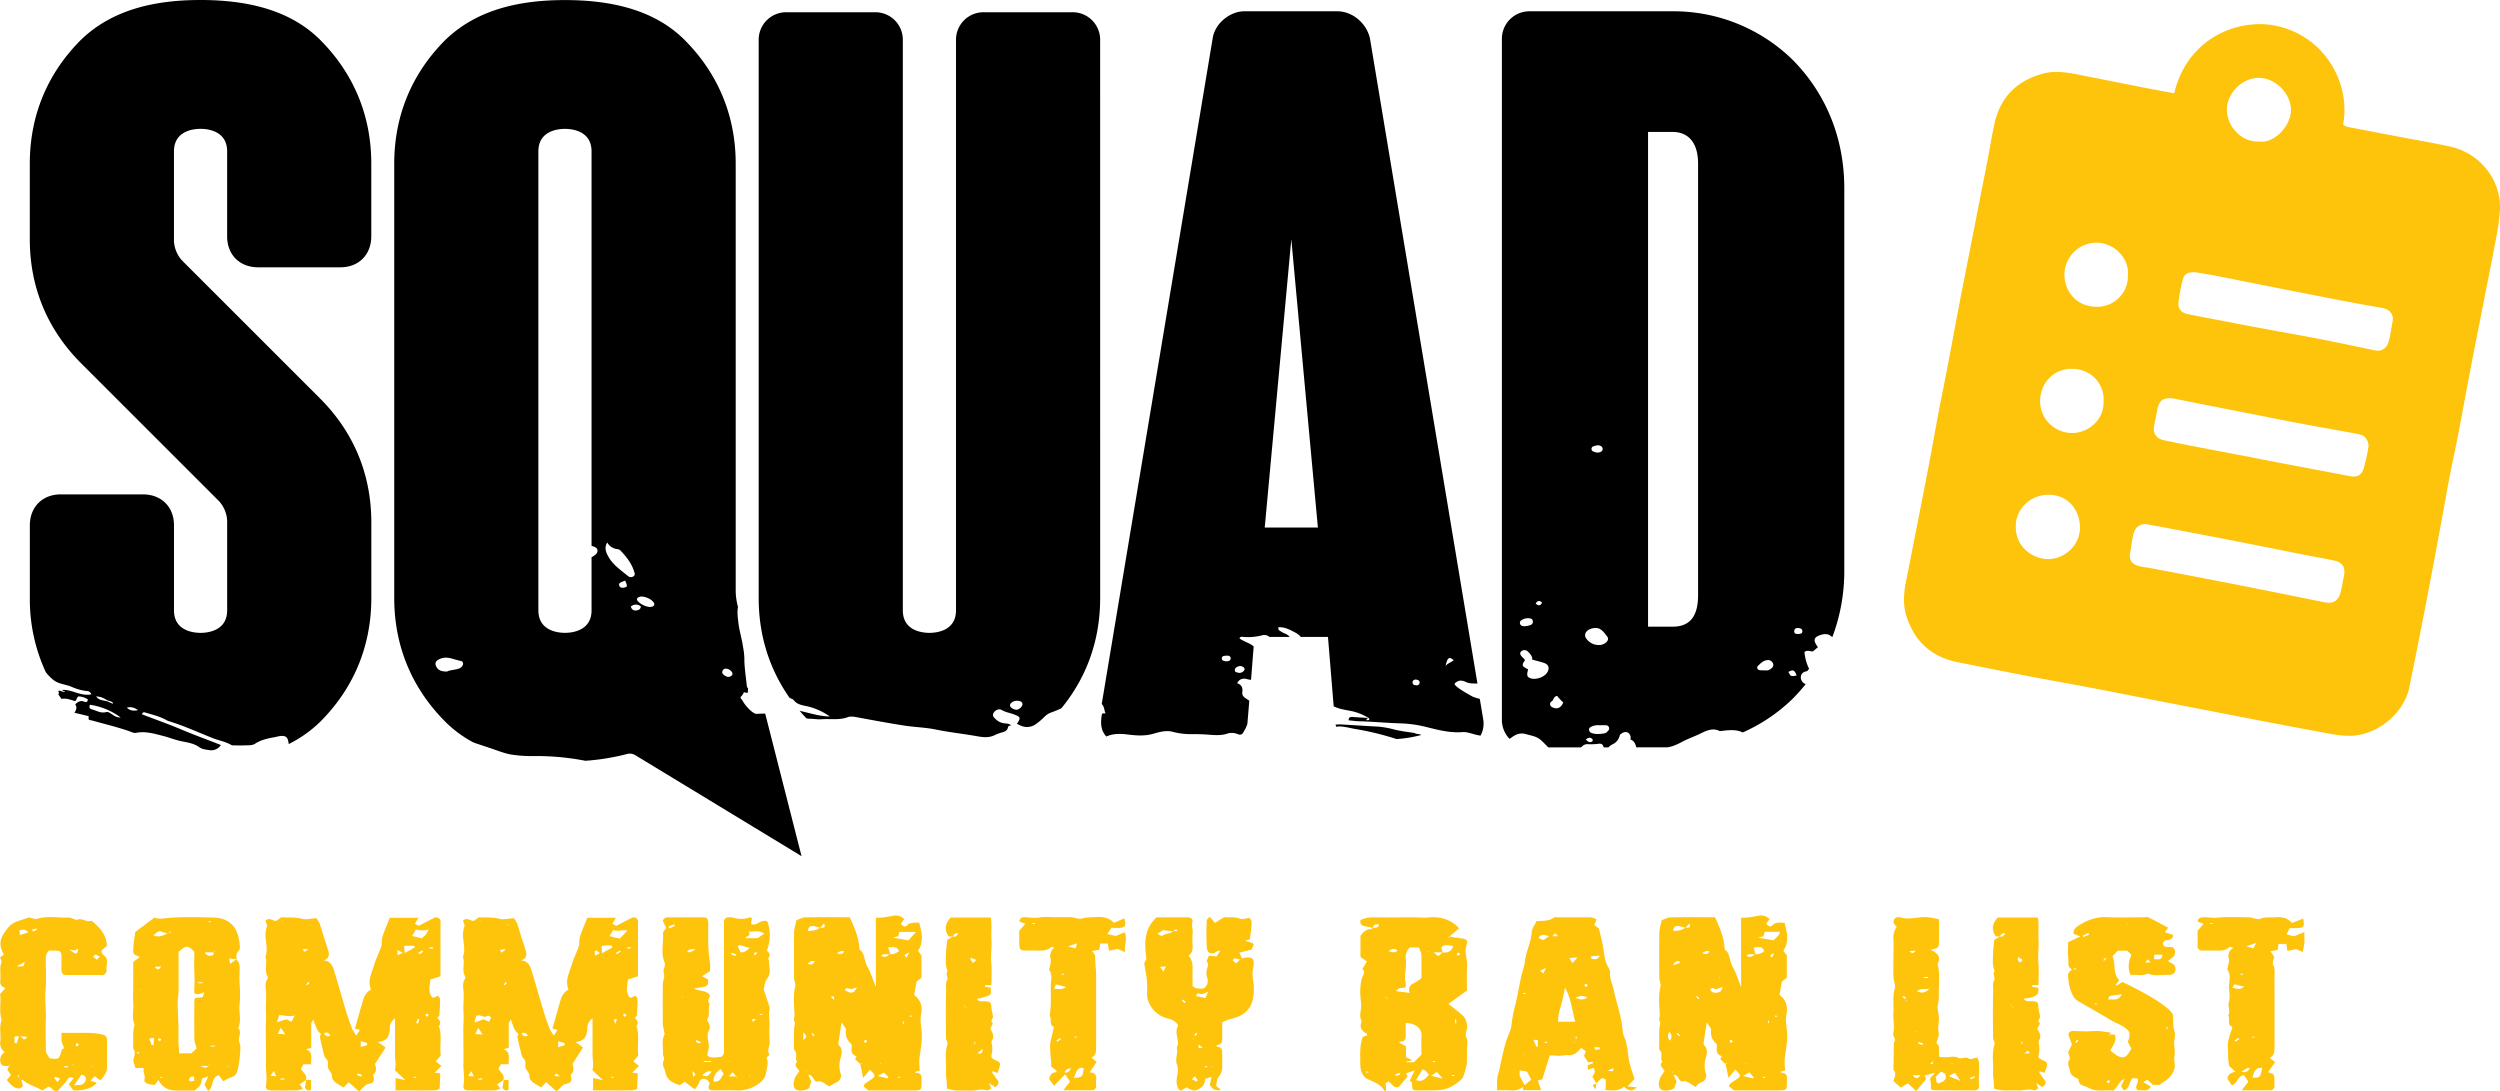 <svg xmlns="http://www.w3.org/2000/svg" width="1430.17" height="624.36" viewBox="0 0 1430.17 624.36"><title>Logo-Black</title><path d="M1358.6,219.6c7.91-33.07,38.93-43.87,60.66-38.09,27.45,7.31,40.28,34.44,35.93,56a9.73,9.73,0,0,0,2.46,1.26c10.84,2.11,21.69,4.15,32.54,6.22,8.74,1.67,17.52,3.16,26.21,5.06,18.07,4,29.2,20,28.58,35.8a119.17,119.17,0,0,1-2.26,16.66c-2.11,11.51-4.44,23-6.69,34.45-2.6,13.26-5.25,26.51-7.8,39.77-2.46,12.79-4.77,25.61-7.23,38.39-1.49,7.76-3.22,15.48-4.72,23.23-1.48,7.6-2.81,15.22-4.21,22.83-1.43,7.78-2.85,15.57-4.31,23.35q-2.88,15.3-5.82,30.6-2,10.2-4,20.38-2.42,12.12-4.9,24.22c-2.9,14-17.78,27.38-34.26,27.42-6.39,0-12.46-1.46-18.63-2.58-11.67-2.12-23.32-4.39-35-6.63q-16.51-3.17-33-6.38L1343.55,566c-11.32-2.21-22.63-4.47-34-6.62-9.88-1.88-19.78-3.62-29.67-5.47-7.13-1.33-14.24-2.73-21.35-4.14-7.92-1.56-15.83-3.17-23.75-4.73-15.06-3-24.81-11.93-29.37-26.44-2.07-6.59-1.55-13.37-.17-20.11,2.31-11.3,4.49-22.63,6.71-33.95s4.47-22.63,6.62-34c1.88-9.88,3.61-19.79,5.48-29.67,1.38-7.29,2.91-14.54,4.3-21.83,1.92-10,3.78-20.08,5.68-30.12q2-10.69,4.12-21.36,2.89-14.8,5.8-29.59,3.91-19.88,7.81-39.77c1.42-7.28,2.53-14.63,4.19-21.85,3.45-15,13.16-24.21,27.77-28.06,5.4-1.42,11.19-1,16.73,0,11.18,2.09,22.31,4.41,33.47,6.58C1342.05,216.54,1350.16,218,1358.6,219.6Zm12.15,102.34c-4.34-.13-6.37.91-7.26,4.3a93.88,93.88,0,0,0-2.41,12.6c-.46,3.89,1.56,6.34,5.39,7.09q18.17,3.56,36.37,7c13.11,2.47,26.25,4.76,39.35,7.29,10.5,2,20.94,4.33,31.42,6.46a6.22,6.22,0,0,0,7.4-4.29,24.92,24.92,0,0,0,1-3.81c.57-2.91,1.07-5.83,1.59-8.75a6.05,6.05,0,0,0-3.68-6.78,24.12,24.12,0,0,0-4.31-1c-6-1.11-12-2.13-18-3.28q-19.88-3.83-39.74-7.77c-11.14-2.2-22.27-4.46-33.42-6.63C1379.77,323.42,1375.05,322.69,1370.74,321.94ZM1357.06,394c-5-.18-7,1.45-8,6.14q-1,4.83-1.93,9.68c-.79,4.12,1.13,7.21,5.27,8.14,4.81,1.09,9.66,2,14.51,3,10.18,2,20.37,3.88,30.55,5.84,7.11,1.37,14.21,2.8,21.32,4.15,13.42,2.56,26.85,5.05,40.26,7.63,4.35.84,6.92-.5,8.13-4.91a109.26,109.26,0,0,0,2.6-12,7.34,7.34,0,0,0-1.11-4.18c-1.33-2.45-4-2.83-6.38-3.28-9.87-1.85-19.77-3.54-29.65-5.39s-19.7-3.84-29.55-5.77q-16.71-3.28-33.42-6.57C1365.33,395.53,1361,394.74,1357.06,394Zm-14.73,72c-3.51-.06-6.14,1.94-7.08,5.84-.81,3.35-1.14,6.81-1.8,10.2-.8,4.12.59,6.75,4.66,7.92,2.21.64,4.55.79,6.82,1.22,17.32,3.32,34.64,6.6,51.95,10,16,3.14,32,6.43,48,9.63,5.52,1.11,8-1.79,9-6.16.78-3.2,1.35-6.45,1.95-9.69.76-4.14-1.12-7.09-5.36-8-5.64-1.21-11.33-2.17-17-3.29-14.39-2.85-28.77-5.76-43.16-8.57-12-2.34-24-4.6-35.93-6.88C1350.35,467.45,1346.29,466.72,1342.32,466ZM1268,467.63c-.08,11.31,9.35,18.19,18.18,18.42,9.32.24,18.62-7.66,18.51-18.18-.1-10.33-7.21-18.88-18.39-18.64C1275.35,449.46,1267.54,458.63,1268,467.63Zm50.2-72c.65-8.76-6.2-18.3-18-18.44-10.4-.12-18,7.82-18.32,18.24a18.3,18.3,0,0,0,18.63,18.48C1308.84,413.88,1318.66,406.95,1318.18,395.62Zm13.94-72.32c.68-9.4-7.85-18.32-18.21-18.28a18.45,18.45,0,0,0-18.13,18.46c.24,10.21,7.59,18.42,18.82,18.21A17.5,17.5,0,0,0,1332.12,323.3Zm75.07-76.16c8.59,1.34,18.19-9,18.19-17.88,0-9.84-9.14-18.5-18.25-18.53-9.73,0-18.18,8.74-18.39,17.8C1388.51,238.46,1397.29,247.83,1407.19,247.14Z" transform="translate(-114.82 -166.21)" style="fill:#fec30b"/><path d="M403,784l-3.75,2.54,1.84,2.44a12.61,12.61,0,0,1-3.24,1c-4.83.1-9.66.1-14.49,0-2.81,0-3.77-.75-3.29-3.59.65-3.89-.25-7.64-.14-11.46.12-4,0-8,0-12s-.18-8,.06-12c.18-2.85-.09-5.66-.07-8.49s.27-5.64.11-8.49c-.14-2.55-.91-5.31.83-7.74a1.64,1.64,0,0,0,0-1.46c-1.9-3.28-.14-6.87-1-10.24a2.94,2.94,0,0,1,0-1.49c1.71-5.49-1.58-11.17.64-16.7.38-.93-.56-2.4-.85-3.44,2.26-2,4,0,6.07.19l3.06-2.11c3.9.26,7.8-.24,11.75.87,2.34.66,5.1-.17,8.26-.36a16.26,16.26,0,0,1,1.88,3.14c1,2.7,1.72,5.5,2.59,8.26s1.78,5.16,2.48,7.8c.62,2.34-.26,4.1-2.86,5,3.66.14,5.05,2.69,5.88,5.34,2.5,8,4.7,16,7.12,24,1,3.38,2.22,6.7,3.49,10a23.73,23.73,0,0,0,2.32,3.64l2-3.27-2.83-.72,4-14.14c.91-3.24,1.79-6.49,5.23-8.18-2.21-5,.35-9.28,1.59-13.62,1.09-3.84,3-7.45,4.29-11.24.46-1.34.08-2.94.38-4.36a30.51,30.51,0,0,1,1.52-4.56c.91-2.39,1.9-4.75,2.91-7.29h16.37l-2,3.41,2.26,1.15c2.89-1.5,5.86-3.08,8.87-4.58a2.55,2.55,0,0,1,3.52,1.7,6.42,6.42,0,0,1,0,1.49c0,10,0,20,0,30.25l-5.84,1.91c0,3.29-1.81,7.06,1.4,10.45.49-.18.94-.32,1.37-.49s.87-.39,1.64-.73c.37.5,1,1,1.1,1.57a31.63,31.63,0,0,1,0,4.34c0,1.4-.16,2.8-.24,4.2a3.18,3.18,0,0,1-.08,1.18,8.44,8.44,0,0,1-1.27,1.4c1.42,1.24,2.58,2.75,1,4.66,2,5.47.27,11.16,1.11,16.83l-2.88,3.37,3.23,2.64-3.82,3.81,3.19.44-.43,8.88a9.56,9.56,0,0,1-2.91.83c-7.31.09-14.63,0-22.26,0v-7.07l5.68,1.25-6.08-5.68c.82-3.09.05-6.22.08-9.37,0-3.33,0-6.66,0-10s0-6.61,0-10.33a6.8,6.8,0,0,0-3,5.31,12.7,12.7,0,0,1,0,1.5c-.81,4.7-2,5.93-6.83,6.79.72.46,1.4.86,2.06,1.31s1.35,1,2.36,1.73l-6,9.34c.21,1.55,1.45,3.94-.82,6-.12.11-.33.28-.3.38.65,2.52,1.11,4.48-2.7,5.11-1.9.31-3.45,2.71-5.35,4.33l-5.92-5.32-2.87,3c-.66-.39-2.33-1.24-3.87-2.29s-2.82-2.07-2.85-4.32c0-1.28-1.12-2.59-1.89-3.8-1.16-1.83.58-4.1-1.43-6-1.33-1.28-1.51-3.8-2.06-5.81-.59-2.17-1.07-4.38-1.46-6.59-.1-.55.37-1.21.59-1.85-2.59-1.69-3.08-4.8-4.45-8.26-.59,1.22-1.13,1.83-1.14,2.44-.07,4.5,0,9,0,13.79l-3,.86c4.53,1.74,2.53,5.26,3,8.58h-4.51l-1.35,2.56c.88,2.11,3.87,3.45,2.73,6.52Zm66.34-80.82,4.39-4.61c-3.35-.76-5.92.91-8-.47l-2.26,3.62Zm-73.64,45.41c-1-2.64-2.76-.36-4-.74-1.57-.5-2.92-1.21-4.51-.43l-.93,3.72,5.23-1.82,3.08,1.44Zm63.52-37.06,5.88-3.28-.21-1a13.59,13.59,0,0,0-5.92.21Zm-21.43,52.65v-1.28l-3.66-1v3.35Zm-51.08-6.4,4.2.24-2.51-3.82Zm-.81,24.18L384.42,779l-1.85,2.78Zm30.9-23.31c-.88-1.51-2-2.12-3.67-1.2C414,758.91,415.18,759.52,416.83,758.6Zm39.08-48.77-.91.55.27,2.48,2.77-1.47Zm-52-.28-.2-.51-2.91.59.93,1.54ZM435.09,782c-2-2.07-2-2.07-3.18-.26ZM467,751.83c.24-.81.49-1.62.68-2.44,0,0-.61-.37-.82-.28C465.27,749.8,466.2,750.77,467,751.83Zm.18-40.45.4.69,2.32-1.43-.41-.69Zm6,35.73c-.37-.43-.6-.94-.91-1s-.76.32-1.14.5a6.74,6.74,0,0,0,.94,1.24C472.1,747.93,472.65,747.45,473.13,747.12Zm2.51-38.3-.06-.84-2.26.35,0,.49ZM403,729.42l.53.45,1.29-1.37-.64-.54Zm-12.36,54.39,0-.84-2.28.36,0,.49Zm75.16-1v-.65c-.5,0-1,.1-1.49.16a.89.89,0,0,0,0,.28C464.82,782.7,465.31,782.76,465.8,782.83Zm-60-87.39-.29-.32-.31.29.44.32Zm-16.08-2.09c-.09,0-.21-.17-.28-.14s-.22.18-.32.28l.6.17Z" transform="translate(-114.82 -166.21)" style="fill:#fec30b"/><path d="M290,784l-3.75,2.54,1.84,2.44a12.61,12.61,0,0,1-3.24,1c-4.83.1-9.66.1-14.49,0-2.81,0-3.77-.75-3.29-3.59.65-3.89-.25-7.64-.14-11.46.12-4,0-8,0-12s-.18-8,.06-12c.18-2.85-.09-5.66-.07-8.49s.27-5.64.11-8.49c-.14-2.55-.91-5.31.83-7.74a1.64,1.64,0,0,0,0-1.46c-1.9-3.28-.14-6.87-1-10.24a2.94,2.94,0,0,1,0-1.49c1.71-5.49-1.58-11.17.64-16.7.38-.93-.56-2.4-.85-3.44,2.26-2,4,0,6.07.19l3.06-2.11c3.9.26,7.8-.24,11.75.87,2.34.66,5.1-.17,8.27-.36a16.26,16.26,0,0,1,1.88,3.14c1,2.7,1.72,5.5,2.59,8.26s1.78,5.16,2.48,7.8c.62,2.34-.26,4.1-2.86,5,3.66.14,5.05,2.69,5.88,5.34,2.5,8,4.7,16,7.12,24,1,3.38,2.22,6.7,3.49,10a23.73,23.73,0,0,0,2.32,3.64l2-3.27-2.83-.72,4-14.14c.91-3.24,1.79-6.49,5.23-8.18-2.21-5,.35-9.28,1.59-13.62,1.09-3.84,3-7.45,4.29-11.24.46-1.34.08-2.94.38-4.36a30.5,30.5,0,0,1,1.52-4.56c.91-2.39,1.9-4.75,2.91-7.29h16.37l-2,3.41,2.26,1.15c2.89-1.5,5.86-3.08,8.87-4.58a2.55,2.55,0,0,1,3.52,1.7,6.42,6.42,0,0,1,0,1.49c0,10,0,20,0,30.25l-5.84,1.91c0,3.29-1.81,7.06,1.4,10.45.49-.18.94-.32,1.37-.49s.87-.39,1.64-.73c.37.5,1,1,1.1,1.57a31.65,31.65,0,0,1,0,4.34c0,1.4-.16,2.8-.24,4.2a3.18,3.18,0,0,1-.08,1.18,8.44,8.44,0,0,1-1.27,1.4c1.42,1.24,2.58,2.75,1,4.66,2,5.47.27,11.16,1.11,16.83l-2.88,3.37,3.23,2.64-3.82,3.81,3.19.44-.43,8.88a9.56,9.56,0,0,1-2.91.83c-7.31.09-14.63,0-22.26,0v-7.07l5.68,1.25-6.08-5.68c.82-3.09.05-6.22.08-9.37,0-3.33,0-6.66,0-10V748.82a6.8,6.8,0,0,0-3,5.31,12.7,12.7,0,0,1,0,1.5c-.81,4.7-2,5.93-6.83,6.79.72.46,1.4.86,2.06,1.31s1.35,1,2.36,1.73l-6,9.34c.21,1.55,1.45,3.94-.82,6-.12.11-.33.28-.3.38.65,2.52,1.11,4.48-2.7,5.11-1.9.31-3.45,2.71-5.35,4.33l-5.92-5.32-2.87,3c-.66-.39-2.33-1.24-3.87-2.29s-2.82-2.07-2.85-4.32c0-1.28-1.12-2.59-1.89-3.8-1.16-1.83.58-4.1-1.43-6-1.33-1.28-1.51-3.8-2.06-5.81-.59-2.17-1.07-4.38-1.46-6.59-.1-.55.37-1.21.59-1.85-2.59-1.69-3.08-4.8-4.45-8.26-.59,1.22-1.13,1.83-1.14,2.44-.07,4.5,0,9,0,13.79l-3,.86c4.53,1.74,2.53,5.26,3,8.58h-4.51l-1.35,2.56c.88,2.11,3.87,3.45,2.73,6.52ZM356,703c2.78-2.26,2.78-2.26,3.91-5.09a11.65,11.65,0,0,1-7.09,0l-2.25,3.71Zm-77.37,46.32,3,1.37,1.8-3.57c-3.5,1-6.12-.28-8.93-.11L273.24,751Zm73.44-41.05-.21-1H346l.38,4.1Zm-27.24,55.84v-1.28l-3.66-1v3.35Zm-49.44-10-1.66,3.56,4.26.19Zm-3.91,24.76-1.93,2.74,3.35.28Zm70.72-66.21,3.08-1.36-3.08-1.59Zm-38.37,45.89c-.84-1.55-2-2.12-3.65-1.24C301,758.94,302.18,759.49,303.83,758.63ZM287.91,709.3c1.15,1.8,1.15,1.8,3.18-.25Zm33.54,72.81.36-1.07c-.8-.24-1.6-.49-2.41-.68a4,4,0,0,0-.29.8C319.87,781.51,320.66,781.81,321.45,782.11Zm31.43-30.68,1.06.38c.25-.8.51-1.6.72-2.42a4,4,0,0,0-.8-.29C353.5,749.86,353.2,750.65,352.88,751.43Zm1.23-40.15.38.66a4,4,0,0,0,1.28-.31,6.39,6.39,0,0,0,1.08-1.13l-.52-.61Zm6,35.42c-.49-.25-.89-.63-1.21-.57s-.56.55-.83.85l1.27.93Zm2.44-37.85.2-.53a4.77,4.77,0,0,0-1.27-.3,4.53,4.53,0,0,0-1.22.39l.15.44Zm-70.72,19.75-.69-.68L290,729.46l.47.39Zm-16.47,54.57,0,.86,2.27-.39-.05-.46Zm77.43-.35v-.64c-.5,0-1,.1-1.49.16a.9.9,0,0,0,0,.28C351.81,782.71,352.31,782.77,352.81,782.83Zm-60.46-87.56c0,.09-.17.21-.14.28s.18.22.28.32l.17-.6Zm-15.79-1.47.32-.29-.29-.31-.32.44Z" transform="translate(-114.82 -166.21)" style="fill:#fec30b"/><path d="M607,775,604,772.13l.82-1.76c-3.75-.91-2.68-3.93-2.81-6.71-2.28-2.08-3.81-4.6-3.27-8.18.16-1.05-1.26-2.34-2.49-4.42-.73,4.76-1.31,8.41-1.83,12.07a1.59,1.59,0,0,0,.44,1.17c2.16,2.11,1.45,4.87.88,7a14.78,14.78,0,0,0,0,9.08A4.07,4.07,0,0,1,594,785l-4.78,2.68c-2.25-1-4.28-3.7-7.23-2.66-2.23-.81-1.85-3.9-4.83-4l1.79,3.9-1.26,3.7c-1.42,1.48-6.51,2.07-7.78.69-1.68-1.82-1.12-4.08-.46-6.07.5-1.49,1.65-2.76,2.64-4.33-.77-1.59-3.51-3-1.24-5.35-1.62-2,.7-5-1.82-6.8,0-4.33-.19-8.68.18-13,.11-1.23.8-2.14,0-3.53-.5-.83.2-2.32.15-3.5-.23-5.41-.94-10.8.41-16.21.35-1.41-.66-3.09-.68-4.66-.08-8.66-.12-17.33,0-26,0-2.23.79-4.44,1.33-7.24,1.56-.51,3.35-1.55,5.16-1.59,8.31-.18,16.63-.08,25.37-.08,2.58,5.72,5.17,11.38,5.58,18.57,3.13,1.76,2.52,6.25,4.43,9.58s3,7,4.92,11.7V691.25c1.73-.09,3.17-.09,4.58-.27,1.76-.22,3.49-.62,5.25-.89A6.86,6.86,0,0,1,632.1,692l-1.89,2.64c.88,1.23,2.31,2.19,3.34,1.07,2.09-2.25,4.49-1.52,7.13-1.69,1.39,5.54,2.83,10.84-.7,16.16l2,2.59v12.78l-2.82,2.19-1.37,7.68c4.16,3.16,4.78,7,3.89,11.63-.55,2.9.09,6.06.37,9.09.46,5.14-.52,10.17-1.23,15.19a34.54,34.54,0,0,0,.21,7.22l-2.71.84c.17.22.32.6.47.6,2.32-.06,3.36,1.06,3.23,3.35,0,.66,0,1.33,0,2,0,4.5-.2,4.69-4.82,4.7-8.49,0-17,0-25.49,0l-2.89-2.39c.39-.81.45-1.19.67-1.35.9-.68,1.85-1.3,2.79-1.94,3.71-2.54,3.71-2.54.23-6.24l-3.94,4.75L607,775l.8-.32-.41-.41Zm-23-78a27,27,0,0,0-3.64-1c-1.79-.25-3.17.31-3.3,2.81,2.51-.17,4.85-.31,6.87-1.89a7.3,7.3,0,0,0,2.34-.11c.3-.11.27-1.09.39-1.68l-.72-.37ZM624,712c2.06.35,3.61-.57,5.15-1.73-1.45-3.24-3.79-2.09-6.32-2,.39.91.66,1.44.83,2s.28,1.24.41,1.85c-1.68.16-3.51-.57-5.22.75C621.09,714,621.09,714,624,712Zm10.56-7.81,4.22-4.86H629.3l-.57,2.35-3,.91Zm-36.37,28.44c3.56,2.29,5.13,2,6.83-1.6-1.48.39-2.67,1.05-3.75.91S598.86,730.75,598.16,732.59Zm18.74,49.07,5.69,1.46.5-.8-2.68-2.55Zm-42.55-20.53c2.16-2,2.16-2,0-4.42Zm23.46-50.76c-2-.22-2-.22-4.27,1C595.6,712.28,596.87,712.23,597.8,710.37Zm37.11.64c-3.16,1.5-3.16,1.5-1.49,3Zm-58,6.49c2.06.94,3.09.34,4-1.47a7.68,7.68,0,0,0-2.23,0A8.42,8.42,0,0,0,576.92,717.5ZM608.85,762c.42.37.91.91,1,.85a6.69,6.69,0,0,0,1.07-1.1c-.35-.23-.7-.65-1-.64S609.27,761.64,608.85,762Zm-16.74-23.65c-.32-1.75,0-3-2-1.8ZM580.2,759.05l.62-.7-1.33-1.18-.48.43Zm49.61,23.78v-.64c-.5,0-1,.1-1.49.16a.9.9,0,0,0,0,.28C628.81,782.71,629.31,782.77,629.81,782.83Zm5.39-35.67v.64c.5,0,1-.1,1.49-.16a.9.9,0,0,0,0-.28C636.19,747.29,635.69,747.23,635.19,747.17Zm-4,4.64h.65c0-.5-.1-1-.16-1.49a.89.89,0,0,0-.28,0C631.3,750.82,631.24,751.31,631.17,751.8Zm-54.45,27.55c-.09,0-.21-.17-.28-.14s-.22.18-.32.28l.6.17Zm3.63-.07c0,.09-.17.21-.14.28s.18.22.28.32l.17-.6Zm38.45-4.84-.29-.32-.31.29.44.32ZM603.56,725.8l.32-.29-.29-.31-.32.44Z" transform="translate(-114.82 -166.21)" style="fill:#fec30b"/><path d="M1102,775l-3.05-2.91.82-1.76c-3.75-.91-2.68-3.93-2.81-6.71-2.28-2.08-3.81-4.6-3.27-8.18.16-1.05-1.26-2.34-2.49-4.42-.73,4.76-1.31,8.41-1.83,12.07a1.59,1.59,0,0,0,.44,1.17c2.16,2.11,1.45,4.87.88,7a14.78,14.78,0,0,0,0,9.08A4,4,0,0,1,1089,785a18.16,18.16,0,0,0-2.56,1.21A7.91,7.91,0,0,0,1085,788c-3.06-1.39-5.08-4.06-7.92-3.07-2.48-.63-1.79-4.06-4.87-3.78l1.72,3.76-1.26,3.7c-1.43,1.48-6.52,2.07-7.78.69-1.67-1.82-1.12-4.08-.46-6.07.5-1.49,1.65-2.76,2.64-4.33-.77-1.59-3.51-3-1.24-5.35-1.61-2,.7-5-1.82-6.8,0-4.33-.19-8.68.18-13,.11-1.23.8-2.14,0-3.53-.5-.83.2-2.32.15-3.5-.23-5.41-.94-10.8.41-16.2.35-1.41-.66-3.09-.68-4.66-.08-8.66-.12-17.33,0-26,0-2.22.79-4.44,1.33-7.24,1.56-.51,3.35-1.55,5.16-1.59,8.31-.18,16.63-.08,25.37-.08,2.58,5.72,5.17,11.38,5.58,18.57,3.13,1.76,2.52,6.25,4.43,9.58s3,7,4.92,11.7V691.25c1.73-.09,3.17-.09,4.58-.27,1.76-.22,3.49-.62,5.25-.89a6.86,6.86,0,0,1,6.44,1.88l-1.89,2.64c.88,1.23,2.29,2.18,3.34,1.08,2.09-2.21,4.46-1.65,7.16-1.58,1.36,5.43,2.8,10.73-.73,16l2,2.59v12.79l-2.82,2.19-1.37,7.68c4.16,3.16,4.78,7,3.89,11.63-.55,2.9.09,6.06.37,9.09.46,5.14-.53,10.17-1.22,15.19a29.11,29.11,0,0,0,.26,7.2l-2.76.86c.17.22.32.6.47.6,2.32-.06,3.36,1.06,3.23,3.35,0,.66,0,1.33,0,2,0,4.5-.2,4.69-4.82,4.7-8.49,0-17,0-25.49,0l-2.89-2.39c.39-.81.45-1.19.67-1.35.9-.68,1.85-1.3,2.79-1.94,3.71-2.54,3.71-2.54.23-6.24l-3.94,4.75L1102,775l.8-.32-.41-.41Zm-23-78a27,27,0,0,0-3.64-1c-1.79-.25-3.17.31-3.3,2.81,2.51-.16,4.85-.31,6.87-1.89a7.31,7.31,0,0,0,2.34-.11c.3-.11.27-1.09.39-1.68l-.72-.37ZM1119,712c2.06.35,3.61-.57,5.15-1.73-1.45-3.24-3.79-2.09-6.11-2l1,3.85c-1.68.16-3.51-.57-5.22.75C1116.09,714,1116.09,714,1119,712Zm1.37-9.42,9.15,1.57c1.16-1.69,3.23-2.42,3.5-4.9h-8.61l-.76,2.53Zm-27.14,30.1c1.67,2,3.65,1.63,5.51.94.6-.22.86-1.34,1.72-2.8-1.94.59-3,.93-4,1.21S1094.07,730.09,1093.21,732.64Zm24.44,50.46.36-.69-2.51-2.74-3.57,2Zm-47.4-21.56c1-2.06,1.13-3.37-.55-5.1C1069,758.38,1068.42,759.66,1070.24,761.54Zm22.56-51.17c-2-.22-2-.22-4.27,1C1090.6,712.29,1091.87,712.23,1092.8,710.37Zm-17,6.71-.32-1c-1.35-.15-2.62-.1-3.52,2.27Zm54-5.67c-2.62,1.08-2.62,1.08-1.53,2.72Zm-23.66,50.7c-.37-.43-.6-.94-.91-1s-.76.32-1.14.5a6.75,6.75,0,0,0,.94,1.24C1105.1,762.93,1105.65,762.45,1106.13,762.12ZM1085.59,736l-.48.46,1.34,1.4.5-.48Zm-10.18,23,.48-.46-1.34-1.4-.5.48Zm47.79,23.18v.65c.5,0,1-.1,1.49-.16a.89.89,0,0,0,0-.28C1124.18,782.3,1123.69,782.24,1123.2,782.17Zm7-35v.65c.5,0,1-.1,1.49-.16a.89.89,0,0,0,0-.28C1131.18,747.3,1130.69,747.24,1130.2,747.17Zm-3.37,3h-.65c.05.5.1,1,.16,1.49a.89.89,0,0,0,.28,0C1126.7,751.18,1126.76,750.69,1126.83,750.2Zm-28.27-24.4.32-.29-.29-.31-.32.44Zm-27,54,.32-.29-.29-.31-.32.44Zm4.16-.45c-.09,0-.21-.17-.28-.14s-.22.18-.32.28l.6.17Zm38-5c-.09,0-.21-.17-.28-.14s-.22.18-.32.28l.6.17Z" transform="translate(-114.82 -166.21)" style="fill:#fec30b"/><path d="M944,702c2.23.35,4.46.79,6.7,1,2.74.27,4.1,1.18,3.18,3.65-1.62,4.35.56,8.32.23,12.5s-.08,8.65-.08,13.7l-10.6,7.63c2.61,2.1,5.38,4.24,8,6.51,1.82,1.56,2.35,3.69,2.68,6.08s-1.66,4.37-.3,7c.94,1.85.19,4.57.19,6.9q0,3.74,0,7.49a54.41,54.41,0,0,1-2.29,8.22,24,24,0,0,1-7.35,5.5c-3.83,1.77-7.58,1.77-11.49,1.8-3,0-6,0-8.89,0-2.6-1.06-.07-4.57-2.71-5.5l2.85-5.89-5,1.67.93,1.86-5,5.79c-2.85,1.3-4-1.94-6-3.11L907.45,786l.39,3.87-.88.55c-2.16-3.85-5.87-5.1-9.48-6.76-3.31-1.52-4.46-5-4.47-8.67,0-5.23-.5-10.51,1.41-15.65l2.52-.79c-.12-.51-.11-1-.28-1.09-3.13-1.44-4.19-3.7-2.86-7-1.39-2.47-.66-5-.36-7.57s-.37-5.07-.42-7.61a30.9,30.9,0,0,1,.84-9.25c.46-1.61,2.44-3.53.34-5.43l2.56-4.33-3.66-2.62v-12c1.56-2.37,3.5-4,6.45-3.92.13,0,.27-.52.4-.79,1.49,0,3.15.42,3.77-1.71-1.92-.67-3.06,0-3.7,1.79-1.56-.35-3.12-.73-4.7-1-1.77-.35-2.51-1.4-2.25-3.42a16.14,16.14,0,0,1,7.76-1.61c7.48.11,15,0,22.44,0,3,0,6,.36,9,.06,6.84-.68,12.81,1.36,17.25,6.17L944,702l-.8.32.41.41ZM908,737l.32.8.41-.41L908,737l-.31-.8-.41.41ZM940,711c2.87.42,5.08-.3,6.18-3.68-2.57-.09-5-1.32-6.81.92L940,711h-5C937.61,713.59,937.61,713.59,940,711Zm-12,14.73c0-4.7.11-9-.07-13.34-.06-1.37-.89-2.7-1.41-4.18h-5.21a7.56,7.56,0,0,0-2.3,6.4c.62,4.65-1,9.25-.09,14,.49,2.62-.11,2.81-3.2,2.78-.54,0-1.08.75-2.45,1.77l7.93,1.07c-.89-3.38.54-4.81,3-5.83A21.93,21.93,0,0,0,928,725.69Zm0,43.85c0-3.55-.22-6.89.05-10.18.39-4.73-3.14-7.74-9.05-8,0,2.46-.05,4.92,0,7.37.06,2.27-.9,3.42-3.23,3.35-.15,0-.31.35-.47.55l3.84,2.12v6.22l3.68,1.74-3.45.73.08.42h4.17Zm4.3,11.51c-1.29-1.4-1.92-3-3.75-3l-3.68,6C928.57,785.45,930.24,783.33,932.3,781.05Zm1.21.53,6.67,1.62-3.34-3.77Zm-24.34-71.25c2.28.64,3.61,1.14,5.24-.45C912.65,708.86,911.39,708.55,909.17,710.33ZM915.77,781l-.31-1.09c-.79.31-1.58.6-2.36,1a3.85,3.85,0,0,0,.29.79C914.19,781.45,915,781.2,915.77,781Zm34.37-69c-.42-.37-.91-.91-1-.85a6.69,6.69,0,0,0-1.07,1.1c.35.23.7.65,1,.64S949.73,712.36,950.15,712Zm-2.38,37.18-.45,0v2.51l.64,0Zm-51.58,30v.64c.5,0,1-.1,1.49-.16a.9.9,0,0,0,0-.28C897.19,779.29,896.69,779.23,896.19,779.17Zm39.61-5.33v-.64c-.5,0-1,.1-1.49.16a.9.9,0,0,0,0,.28C934.81,773.71,935.31,773.77,935.81,773.83Zm11,8v-.64c-.5,0-1,.1-1.49.16a.9.9,0,0,0,0,.28C945.81,781.71,946.31,781.77,946.81,781.83Zm-15.08-71.48c-.09,0-.21-.17-.28-.14s-.22.18-.32.28l.6.17Z" transform="translate(-114.82 -166.21)" style="fill:#fec30b"/><path d="M250,715a6.51,6.51,0,0,1,1.95,5.13,86.52,86.52,0,0,0,0,10,59,59,0,0,1-.05,10.48c-.6,4.57,1.27,9.28-.85,13.73,2.53,2.47-.46,5.37.73,8.25,1,2.42.37,5.59.16,8.41a40.35,40.35,0,0,1-1.27,7.65,5.08,5.08,0,0,1-3.45,3.81,30.46,30.46,0,0,0-4.66,2.32L240,781.3c-4.71,1.17-2.55,6.77-6.12,9l-2.06-3.45,2.1-4.89-3.55,1.32c-.56,3.51-.56,3.51-4.08,6.77-3.45,0-7.1,0-10.75,0-4.4-.06-7.92-1.69-10.08-6l-2,2.76c-3.87,0-6.6-1.21-6-3.07.8-2.52-1.27-4.18-.29-6.56h-4.85c-.44-1.76-1.51-3.61-1.11-5.05.59-2.15,1.27-4-.11-6-.31-.46-.08-1.3-.06-2,.09-3.9-.43-7.85.8-11.68-1.78-3.82-.52-7.85-.75-11.77s-.05-8-.05-12V716.49l3.94-2.87c-3.89-1.42-4.06-1.43-3.89-5,.14-3.07.72-6.12,1.12-9.28l11-8.23c2.73,1.26,6,.29,9.32.09,8.14-.49,16.33-.32,24.48-.06a15.81,15.81,0,0,1,7.5,1.75c5.9,3.34,7,8.95,7.53,14.88a3,3,0,0,1-.58,2.27c-1.75,1.42-1.37,3.24-1.34,5l-4.12-.56.45,3.11ZM234,776l-4.7,0c1.59.4,3.38,1.92,4.63-.12l.8-.32-.41-.41Zm3-65h-5c1.35,2.54,3.05,2.16,4.93,1.55V711l.8-.32-.41-.41Zm-26-11a9,9,0,0,1-2.86-.48c-2.48-1.36-3.74.21-5.67,1.81,3.54,1.27,6,.08,8.45-1.41l1.77-.33-.35-.67Zm16.3,66c-.56-2.17-1.26-3.66-1.28-5.17-.11-7.48-.05-15,0-22.46a4.16,4.16,0,0,1,.43-1.27l4.33-.44.89-2.86c-2.08.7-3.66,1.85-5.71.5,0-3.71.29-7.51.08-11.31-.23-4.13-.05-8.29-.05-12.3-3.63-3.8-4.67-3.78-9,0,0,7.41,0,14.89,0,22.37,0,2.22-.58,4.44-.55,6.65.1,6.76.67,13.54.44,20.29-.1,3,.35,5.84.42,8.79h6.91Zm-1.46,16c-2.4.3-2.43.3-2.81,1.77-.06.23.22.54.48,1.12l2.47-.36ZM201.51,764l1.19,0,.21-4-2.68.26Zm1.77-44.69c2.18,2.61,2.75,1.1,3.76-.25Zm3.84,41.42c-.49-.25-.89-.63-1.21-.57s-.56.55-.83.85l1.27.93Zm21-32.47,0,.45h2.51l0-.64Zm9.7,36.54,0-.45h-2.51l0,.64Zm-3.66-71.59v.64c.49-.06,1-.12,1.47-.19a.88.88,0,0,0,0-.28C235.17,693.28,234.68,693.23,234.19,693.18Zm-41,75,0,.64c.5,0,1-.1,1.5-.16a.9.9,0,0,0,0-.28C194.19,768.29,193.69,768.23,193.19,768.17Zm14.61,14.67,0-.64c-.5,0-1,.1-1.5.16a.9.9,0,0,0,0,.28C206.81,782.71,207.31,782.77,207.81,782.83Zm-13.08-50.48c-.09,0-.21-.17-.28-.14s-.22.18-.32.28l.6.17Zm8,50c-.09,0-.21-.17-.28-.14s-.22.18-.32.28l.6.17Zm43.08-5.91-.29-.32-.31.29.44.32Z" transform="translate(-114.82 -166.21)" style="fill:#fec30b"/><path d="M512,731.84c3,1.67,6.75.52,9,3.87-.25,1.47-2,3.11-.17,4.77-1.24,2.85.52,6.23-1.57,9,.93,2.06,2.49,3.82.93,6.65-.92,1.66-.59,4.35-.08,6.38.67,2.62-.37,4.82-.68,7.46,2.28,2,5.18.92,7.86.85.59,0,1.42-1.32,1.64-2.17a14.12,14.12,0,0,0,.07-3.48q0-34,0-68c0-1.17,0-2.34,0-3.5a2.5,2.5,0,0,1,2.85-2.67,6.27,6.27,0,0,1,1.49,0c3.49,1,7,1.3,10.47,0,.21-.08.57.23,1.15.49l-.55,3.18c3.21,1.85,5.65-3,9.41-1.33A23.36,23.36,0,0,1,553.5,710c.75.9,2.47,2,1,4.23-.31.44.23,1.41.25,2.14.07,3.35,1.42,6.74-1.23,9.92-1.1,1.32-1.16,3.49-1.85,5.83.89,2.64,2,6,3.1,9.3a5.06,5.06,0,0,1,.25,2.42c-.61,3,.08,6,0,9a81.82,81.82,0,0,0,.07,9.49c.25,2.36-1.75,4.52-.21,7,.52.83-2.27,1.21-1.21,3.14.56,1,.19,2.61.06,3.93s-.51,2.43-.71,3.66c-.45,2.73-1.9,4.46-4.24,6.13A19.76,19.76,0,0,1,536,790c-4.16-.17-8.33,0-12.5-.06-2.07,0-4.18.07-2.88-3.37.49-1.3-1.25-3-2.86-3.18a2.53,2.53,0,0,0-2.85,1.91c-.39,1.34-1.49,2.46-2.57,4.14l-5.86-4.42-2.75,2c-3.15-1.08-6.36-2.22-7.81-5.75-.54-1.32-.6-2.86-1.26-4.1a4.93,4.93,0,0,1,0-4.66c.39-1-.69-2.42-.58-3.61.31-3.58-1-7.28.85-10.76.25-.46-.09-1.26-.19-1.9A29.82,29.82,0,0,1,494,752c-.07-7.67-.08-15.33,0-23,0-1.58.92-3.18.79-4.71s-.79-2.87.07-4.49a4.61,4.61,0,0,0,0-3.43c-2.12-5.34-.3-10.85-.79-16.26-.08-.88,1.13-1.89,1.88-3L494,693a2.85,2.85,0,0,1,3.08-2c6.5,0,13,0,19.5,0,2.83,0,3.28.61,3.41,3.6,0,.33,0,.67,0,1,0,7.09-.28,14.18,1,21.22a31.21,31.21,0,0,1,0,4.95l-4.49,2.88,3.41,1.91v2.58C518,731.84,514.63,730.61,512,731.84ZM536,782l.32.8.41-.41L536,782l-2.06-2.41L531.79,782Zm16-81.68c-3-2.11-5.92-1-8.89-1.18,1.74,2.73-1.54,2.28-1.86,3.77h7Zm-29,84.53c3.94.71,4.4-2.45,5.83-4.33L527,777.77C524.6,779.57,523,781.46,523,784.81Zm14.62-78.06-.75.87,1.6,3.29c2.19.36,3.35-.85,5.19-2.46ZM522,779.24c-2.52-.63-3.78.61-5.45,2C519.64,782.95,520.53,780.84,522,779.24Zm-9.34-70c-3.37-.07-3.37-.07-4.82,1.35.77.16,1.42.5,2,.35A15.5,15.5,0,0,0,512.7,709.23Zm-1.4,72.85c1.8-1.15,1.8-1.15-.25-3.18Zm24.31-69,.35-1c-.87-.27-1.73-.55-2.61-.79a4.62,4.62,0,0,0-.26.76C533.92,712.47,534.77,712.79,535.61,713.12ZM517.46,773.2l-.15.5h4.4v-.5ZM497.32,696.3l.29,1,3.28-1.38-.37-.92ZM516,762.58,512.77,761C513.46,763.45,514.6,763.14,516,762.58Zm31.15-13.41c-1.67-.1-2.66-.15-1.55,1.7Zm1.07-38.21c-1.77.18-2.68.24-1.54,1.91Zm2.6,35.88v-.64c-.5,0-1,.1-1.49.16a.9.9,0,0,0,0,.28C549.81,746.71,550.31,746.77,550.81,746.83Zm-45.46-10.56c0,.09-.17.21-.14.28s.18.22.28.32l.17-.6Zm27,37c0,.09-.17.21-.14.28s.18.22.28.32l.17-.6Zm11.37,8.07c-.09,0-.21-.17-.28-.14s-.22.18-.32.28l.6.17Z" transform="translate(-114.82 -166.21)" style="fill:#fec30b"/><path d="M986,788a8.83,8.83,0,0,1-6.3,2,82.92,82.92,0,0,0-8.37-.06c-.16-3.41-.32-6.43.59-9.46s1.35-6,2.05-8.93c.74-3.13,1.43-6.27,2.36-9.35s2.78-6.29,3.16-9.55a71.33,71.33,0,0,1,1.46-8.61c.61-2.5,1.24-5,1.77-7.5.79-3.79,1.43-7.61,2.26-11.38.65-3,1.88-5.88,2.18-8.88.59-5.83,3.6-11,3.93-16.94.12-2.09,1.76-4.1,2.72-6.17,3.65-.29,7.21.15,10.14-2.17.31-.24,1,0,1.47,0,6.5,0,13,0,19.49,0,1,0,2,.68,3.26,1.12l-1.28,3.21,2.63,2.12c.78,3.4,1.77,7,2.39,10.61.67,3.94.82,8,3,11.53a5.69,5.69,0,0,1,1,3.19c-.3,3.4,1.32,6.31,2,9.46,1.6,7.72,4.47,15.16,5.12,23.1a12.89,12.89,0,0,0,1,4.21c2.13,4.68,1.85,9.82,3,14.68.73,3.09,1.85,6.09,2.84,9.26l-4,4.2,5.21.55c-2.16,2.48-4.5,2.31-7.2-.38-3.15,2.7-6.87,2.2-10.66,1.92a35.85,35.85,0,0,0,.2-5.77c-.06-.51-1.55-.86-2.17-1.18L1028,786l.08.08-2.38-4.08c.8-.92,2.36-2.55.74-4.94l-3.24,1.1-.14-2.57,3.06-1.16-.24-.86-2.46.46-2.45-3.82,1.16-2.6-2.84-1.92c-1.88,2.4-4.26,4.38-6.8,4.14s-5,.72-7.5.25a20.76,20.76,0,0,0-3.64,0l-4.26,13.65-2.54.55,1.9,5.55H986.16L986,788l1-1,3.79-3.12-2.39-4.62-4.24-.76v3.22L987,787Zm24.1-56.75c-.72,3.28-1.28,6.6-2.2,9.82s-1.85,6.32-1.75,9.66H1016C1014.08,744.14,1013.68,737.4,1010.13,731.29Zm-9.22-29.49c-2.92-1.07-4.58-1.25-5.86,1,.87.41,1.76,1.22,2.53,1.11C998.5,703.76,999.32,702.85,1000.91,701.79Zm22,35.14c-2-1.11-4-1.32-6.68.13C1019,738.28,1021,738.25,1022.89,736.93Zm-30.81,24.18,1.7,4,.82-.17v-3.8Zm33-47.89.13,1.49c1.65.27,3.39,1,4.81-1.77Zm-10.69,3.93,2.92-3.16-4.74.32Zm12.75,48.1,0,1.53,2.84-.24,0-1.13Zm-29.42-42.1,1.52-3.24-3.3,1.68Zm25.44,7c-.37-.43-.6-.94-.91-1s-.76.32-1.14.5a6.75,6.75,0,0,0,.94,1.24C1022.1,730.93,1022.65,730.45,1023.13,730.12Zm-20.24-28.33h3.22L1004.5,700Zm31.59,76.85c2.07.33,3.54,1.11,3.21-1.41-.43.22-.78.42-1.14.59S1035.7,778.16,1034.48,778.64ZM986.2,734.17v.65c.5,0,1-.1,1.49-.16a.88.88,0,0,0,0-.28C987.18,734.3,986.69,734.24,986.2,734.17Zm30.63,25h-.65c0,.5.1,1,.16,1.49a.89.89,0,0,0,.28,0C1016.7,760.18,1016.76,759.69,1016.83,759.2Zm-17,3.63v-.65c-.5,0-1,.1-1.49.16a.89.89,0,0,0,0,.28C998.82,762.7,999.31,762.76,999.8,762.83Zm-13.08,6.52c-.09,0-.21-.17-.28-.14s-.22.18-.32.28l.6.17Zm29-7c-.09,0-.21-.17-.28-.14s-.22.18-.32.28l.6.17Z" transform="translate(-114.82 -166.21)" style="fill:#fec30b"/><path d="M1322,758l2.66.12c1.26,3.59-1.06,6.12-2.65,9a42.83,42.83,0,0,0,3.75,2.82c3.35,2,5.1,1.5,7.28-2,.35-.55.63-1.14,1-1.9l-2-3.89a14.3,14.3,0,0,0,.91-2.54,17.71,17.71,0,0,0,0-3c-2.65-3.63-6.95-4.65-10.5-6.77-6.23-3.73-12.56-7.31-18.85-10.95-2.47-1.43-3.38-4-4.31-6.4a27.71,27.71,0,0,1-1.31-7.13c-.25-2.35-.12-2.39,2.17-4.7-3-1.18-1.77-3.94-2.08-6-.46-3.07-.12-6.26-.12-9.5l7-3.21-3.89-1.52c-.27-3,2-4.23,4.06-5.46,4.56-2.69,9.31-4.35,14.81-4.08,7,.35,14,.08,21,.08,1,0,2.16-.33,3,.06,3.74,1.82,7.38,3.84,11.25,5.89l-1.9,2.61L1358,701c-.19,4.56-5.22,1.44-5.88,5.09.25,1.35,1.39,2,3.1,1.86s3.16,0,3.71,1.74a3.74,3.74,0,0,1-1.51,4.38c-.8.59-1.57,1.24-2.42,1.92,1.59,1.08,3.35,1.64,3.87,2.77,1.38,3-.27,5.3-3.61,5.14-3.91-.19-7.94,1-11.74-.8-3.12,1.76-6.5.43-9.86.92-1.73-3.9-1.26-7.67.49-11.58l-2.42-2.39h-5.4l-3.05,3.28c2.09,4.25-.05,9.69,3.89,13.62l-2,2.59.41.5,3.46-2.08c8.06,3.94,26,12.88,28.88,18.77.27,3.24-.17,6.48.91,9.76.63,1.93-.28,4.33-.28,6.51s.65,4.31.31,6.35a15,15,0,0,0,0,5c.58,3.82-1.38,6.95-4.27,9.38-1.23,1-2.66,1.85-4.47,3.09h-3.63l-3.28-3-2.25,1.46,4.25,2.47c-1.83,3.65-5,1.64-7.36,2.26-2.61-2.3,1-4.37-.19-6.84l-2.92-.2c-2,2.22-1.36,5.8-4.94,7l-1.6-2.4,2-4.05c-1.95.66-1.89.69-3.62,3.31a37.14,37.14,0,0,1-2.68,3.28c-4.8-.52-9.13.78-13.26-1.1a27.37,27.37,0,0,0-4-1.71c-2.1-.57-2.77-2-2.85-3.88-2.24-1-4.36-1.94-4.76-4.49-.34-2.13-2-4.09-.33-6.55.56-.82-.43-2.7-.75-4.3l2.14-4.35L1298,757.9a2.74,2.74,0,0,1,3-1.91c2.48.12,5,.21,7.44.21s4.7-.26,7-.15c2.09.09,4.17.53,6.37.83L1322,758l-.8.32.41.41Zm6.75-23c-2.94.39-5,.61-7.08,1-.3.06-.44,1-.83,2C1323.62,737.65,1326.32,739.22,1328.71,735Zm18.39-20.1c2.43.16,4.58.64,4.7-2.56h-4.7Zm-37.22-14-.39-.93-3.24,1.47.35.83Zm10,84.16c.42.37.91.91,1,.85a6.61,6.61,0,0,0,1.07-1.1c-.35-.23-.7-.65-1-.64S1320.27,784.64,1319.85,785Zm22-68.24h3.22L1343.5,715ZM1302,762.42l.53.45,1.29-1.37-.64-.54Zm16-47,.46.48,1.4-1.34-.48-.5Zm-16.82,4.76v.64c.5,0,1-.1,1.49-.16a.9.9,0,0,0,0-.28C1302.19,720.29,1301.69,720.23,1301.19,720.17Zm12,20v.64c.49-.06,1-.12,1.47-.19a.89.89,0,0,0,0-.28C1314.17,740.28,1313.68,740.23,1313.19,740.18Zm41,14.63h.64c-.06-.49-.12-1-.19-1.47a.88.88,0,0,0-.28,0C1354.28,753.83,1354.23,754.32,1354.18,754.81Zm-22.62-60,.32-.29-.29-.31-.32.44Z" transform="translate(-114.82 -166.21)" style="fill:#fec30b"/><path d="M127,784l.95,3.47c-.61.45-1.36,1.49-2.08,1.47-3.22-.1-5.1-2.4-7.14-4.92l2.35-2.81L119,778.12l1-2.16.8-.32-.41-.41-.32.8c-1.72-.22-4,.69-4.8-1.59s-.28-4.55,2.2-6.32A6.45,6.45,0,0,1,115,761.9c.49-4.07-.81-8.26.79-12.27-1.7-4.83-.16-9.82-.94-14.72l3.07-3.49c-2.3-.64-3.2-2.09-2.92-4.43.41-3.41-.63-6.9.67-10.31.26-.67-.5-1.74-.82-2.74l2.16-1.77c-3.8-6.47-1.46-10.56,2.61-15.45,3.15-3.78,7.65-3.9,11.54-5.66.46-.21,1.21.29,1.84.41.95.19,2,.71,2.84.44,5.85-1.94,11.84-.56,17.74-.83,1.66-.08,3.37.92,5.14,1.44,2.85-1.6,5.71,1.67,8.46.41,4.66,3.8,8.5,7.74,8.76,14.42L173,709.82c-.54,2.47,2.11,3.12,2.74,4.58.85,2.61-.38,4.92.07,7.28.12.62-.86,1.7-1.59,2.15s-1.61.16-2.43.16c-6.16,0-12.33,0-18.49,0-2.59,0-3.22-.67-3.31-3.18-.09-2.33,0-4.66,0-7-.07-3.28-.48-3.69-3.71-3.8-1.16,0-2.33,0-3.44,0-1.75,1.66-1.88,3.71-1.86,5.9.07,5.66.41,11.36-.09,17-.47,5.36.36,10.63.16,15.95-.21,5.49-.06,11,0,16.49,0,2.94,0,2.94,2.14,6.28,5.44.68,5.42.68,6.93-4.73.13-.48.93-.77,1.44-1.16a18.79,18.79,0,0,1-1.45-3.68,31.59,31.59,0,0,1-.06-5c4.76,0,9.35.07,13.94,0a39.36,39.36,0,0,1,9.24.94c2,.44,2.84,1.31,2.82,3.28,0,5.16,0,10.33,0,15.49,0,2.39-1.48,5.14-3.72,7.39a14.64,14.64,0,0,1-1.51-.84c-.53-.37-1-.84-1.76-1.51l-2.44,2.64,3.52,1.18c-2.32,3-6.87,4.5-13.29,4.4l-2.69-3.56,2.83-3.56c-2.49-.79-2.39-.72-4.39,2a69.53,69.53,0,0,1-4.74,5.28c-1.81,1-3.17-1.41-5.09-2.43L138.93,790c-3.53-2.23-7.84-3-11-6-.17-.16-.64,0-1,0l-1-1-.34-1.76-.66.35L126,783Zm30.15,3.13c2.27-.24,3.58-.14,4.66-.57a3.9,3.9,0,0,0,1.95-2.1c.68-1.9-.28-3-2.34-3.47Zm-26.13-87.54c-1.7-1.86-3.26-1.95-5.13-1l.41,2.49Zm23.27,9.71c4.32,3.24,4.72,3.19,5.28-.45a7.69,7.69,0,0,1-2.18,1.06A13,13,0,0,1,154.33,709.26Zm-31.07,53.64,1.16.11,1.29-4.09-2.64.25Zm46.16-50.71L168,713.53l2.23,1.7,1.69-1.79ZM124.32,719a19.54,19.54,0,0,0,3.88-.08c.3-.07.37-1.09.77-2.43Zm24.95,64.19-3-1-.42.69,1.78,2.29ZM126.46,759c1.58,1.28,2.32,3.06,3.86.32Zm6.75-61,.32,1.09c.79-.3,1.59-.59,2.37-.93a3.94,3.94,0,0,0-.27-.81C134.81,697.55,134,697.79,133.21,698Zm25.91,64.85c-.43.37-.94.6-1,.91s.32.76.5,1.14a6.75,6.75,0,0,0,1.24-.94C159.93,763.9,159.45,763.35,159.12,762.87Zm-5.48,13.95-.06-.84-2.26.35,0,.49Zm-23.91,4.53c-.09,0-.21-.17-.28-.14s-.22.18-.32.28l.6.17Zm27.08-5.91-.29-.32-.31.29.44.32Zm11,1-.29-.32-.31.29.44.32Z" transform="translate(-114.82 -166.21)" style="fill:#fec30b"/><path d="M814,751c0,2.93,0,5.73,0,8.53,0,3.65,0,3.65-3.79,5,3.75,1.27,3.76,1.27,3.79,5,0,2.5.08,5,0,7.49a9.06,9.06,0,0,1-.76,3.26c-.53,1.17-1.56,2.12-2,3.31a19.8,19.8,0,0,0-.65,3.95l2.27,1.68-.19.72a10.74,10.74,0,0,1-3.31-.49c-.9-.44-1.5-1.5-2.46-2.53l1-4.58-3.51.95c-.63,3.64-1.38,4.71-4.51,6.29-2.49,1.26-4.35-.39-6.33-1.34l-3,1.88c-.67-.27-1.09-.3-1.23-.51a8.56,8.56,0,0,1-1.41-5.07c.08-3.14,1.54-6.12.18-9.5-1.17-2.91.79-6.27-.13-9.43,2.23-3.92-1.6-8.11.64-12.22.72-1.33-2.39-3.74-5.14-4.39A15.92,15.92,0,0,1,772,739.64a10.8,10.8,0,0,1-.93-3.7c-.14-2.82.15-5.68-.09-8.49-.28-3.19-1-6.34-1.58-10.19l1.24-2.46c-1.21-9.11-1.41-17.2,5.82-23.8,5.75,0,11.56,0,17.37,0,2.37,0,3.59,1,3.09,2.75-.6,2.13.44,4,.18,6a45.94,45.94,0,0,0-.05,6.49c0,2.47.28,5-2.4,6.65,2.5,2.64,2.48,5.58,2.41,8.57s0,6,0,8.91c.86.48,1.54,1.14,2.26,1.2,1.57.12,3.65.52,4.64-.28a5.12,5.12,0,0,0,1.52-5.56,8.94,8.94,0,0,1-.28-4.85c.51-1.63,1.21-2.84.06-4.56-.36-.54.65-2,1.14-3.36l4.37.37,2.26-3.32c-.84.13-1.37.05-1.69.28-3.29,2.3-5.8,1.67-6.15-2.17a130.07,130.07,0,0,1,0-15.45c0-.61,1-1.19,1.67-2l3,3.5,5.27-3.27c2.83.34,5.92-.46,9,.86,1.41.6,3.43-.25,5.43-.47,1.67,2,1.67,2,.26,12.24l-2.73.83c1.48.46,2.84.86,4.16,1.33.27.1.43.49.79.93l-1.23,2.79-7,1.8,1.57,3.44a4.64,4.64,0,0,1,1-.46c5-.91,6.29.51,5.4,5.47a18.16,18.16,0,0,0-.23,6.6,30.73,30.73,0,0,1,.06,11.28c-1.33,6.5-5.88,10.12-12.38,11.44A35.66,35.66,0,0,0,814,751Zm-28-52-5.82-.7-3.26,2.12,2.68,1.34c1.57-1.85,4.51-1,6.33-2.84l2.7-.26c-.47-.57-1-.8-1.34-.66A5.23,5.23,0,0,0,786,699Zm12.91,37,5.5,1.12,1.6-3.61c-1.79.68-2.8,1.38-3.78,1.35C801.1,734.82,799.89,733.68,798.94,736Zm23-18.64,2.55-2.41c-1.93.47-3.25-1.93-4.34.74Zm-41.52,4.7,1.42-3-3.34.24Zm18,59.72-1.69,1.89,2.79,1.27.5-.63Zm2.15-18c-.32,2.16-.32,2.16,2.37,1.74Zm-9-25.79-.61.61L792.4,740l.64-.64Zm8.2,19.65-.69-.68L798,758.46l.47.39Zm4.35,18.56v.64c.5,0,1-.1,1.49-.16a.9.9,0,0,0,0-.28C805.19,776.29,804.69,776.23,804.19,776.17Zm-6.63-15.36.32-.29-.29-.31-.32.44Zm10.79,15.47c0,.09-.17.21-.14.28s.18.22.28.32l.17-.6Z" transform="translate(-114.82 -166.21)" style="fill:#fec30b"/><path d="M1423.32,710.2l-.55-4h-4.5l-.5,3.45-4.1.71,2.12,3.22c-.28,1.65-1.15,3.38-.63,4.42,1.31,2.59.79,5.2.81,7.79.08,13.16,0,26.32.05,39.48,0,2.52-.16,4.88-2.76,6.15l3.06,2.39-4,5.78c3.6,1.15,3.6,1.15,3.64,4.93,0,1,.05,2,0,3a2.37,2.37,0,0,1-2.56,2.43c-5.1,0-10.21,0-16.18,0l3.83-4.95-2.51-3.66c-3.59.1-3.57,4.71-7,5.75l-2.49-3.79c.29-2.47,2-3.45,4.66-4l-3.53-3.13c-1-3.47-.59-7.46-.87-11.31-.27-3.64,1.64-7.43,2.62-11.27-3.45-1.09-1-4.54-2.5-6.47,1.7-2.32-.36-4.82.42-7.38s.33-5.29.12-7.94c-.28-3.57,1.53-7.31-.88-10.74-.26-.37.18-1.23.27-1.87.22-1.44.86-3,.55-4.3-.6-2.6-.38-4.71,2.66-6.54-1.36-.19-2.2-.55-2.46-.31-2.57,2.51-5.78,1.89-8.85,1.93-2.16,0-4.33,0-6.5,0a2.48,2.48,0,0,1-2.76-2.75c0-2.83,0-5.65,0-8.52l3.43-4-3.38-1.21c.32-2.69,2.23-2.48,4.07-2.53,2.32-.05,4.51.49,7,.24,6.26-.66,12.64-.24,19-.19a18,18,0,0,1,2.3.66c1.13.18,2.48.63,3.39.21,2.87-1.33,5.84-.67,8.76-.92,3.61-.31,6.88.27,9.38,3.26l6.45-2.53c1,5.35.49,5.69-7.66,5.41l-1.9,3.6,4.34,1.14,5.89-2.47c0,2.67.12,4.62,0,6.55a45.05,45.05,0,0,1-1,4.94l-3.65-1.71Zm-14.39,66.9c-4.54-.32-4.69,3-5.58,5.58C1407.64,782.9,1408,782.52,1408.93,777.1Zm-17.08-45.86c2.45.41,4.53,1.55,6.7-.65-1.32-.28-2-.41-2.76-.59s-1.72-.45-2.72-.72Zm13.66-25.61-5.58,1.91,4,1.21Zm-8.41,73.57c3.19,1.19,3.6-.8,4.92-1.83-.71-.17-1.08-.38-1.29-.28C1399.79,777.57,1398.9,778.14,1397.1,779.2Zm-1.24-18.58-.41-.68-2.3,1.43.41.69Zm-16.67-66.44v.64c.49-.06,1-.12,1.47-.19a.88.88,0,0,0,0-.28C1380.17,694.28,1379.68,694.23,1379.19,694.18Zm24,65v.64c.5,0,1-.1,1.49-.16a.91.91,0,0,0,0-.28C1404.19,759.29,1403.69,759.23,1403.19,759.17Zm-5.39-35.34v-.65c-.5,0-1,.1-1.49.16a.89.89,0,0,0,0,.28C1396.82,723.7,1397.31,723.76,1397.8,723.83Z" transform="translate(-114.82 -166.21)" style="fill:#fec30b"/><path d="M719.08,778.61l-3-2.38c.32-2-.22-4.45-.33-6.92-.12-2.69-.44-5.3.21-8,.61-2.49,1.19-5,1.82-7.68-3.14-1-1-4.44-2.51-6.4,1-5.73.67-11.52.67-17.28,0-2.92,1.15-6-.87-8.75-.31-.43.3-1.51.42-2.3.19-1.29.68-2.67.4-3.86a6.25,6.25,0,0,1,2.2-6.83c-.91-.13-1.59-.43-1.84-.22-3.42,2.86-7.48,1.86-11.34,1.94-7.37.15-7,.43-7-7.05,0-1.33,0-2.67,0-4.21l3.47-4-3.39-1.27c.17-2.11,1.52-2.62,3.35-2.48,2.81.21,5.56.62,8.46.1,2.74-.49,5.64-.11,8.48-.11,3,0,6-.12,9,0,2.25.12,4.74,1.37,6.67.74,2.49-.82,4.86-.59,7.29-.78,4-.31,7.87,0,10.78,3.26l6-2.56c1.49,5.15.34,5.92-7.35,5.34l-2.32,3.63,4.76,1.11,5.12-2.15c1.67,3.93-.34,7.33.19,11.38l-4.25-1.83-4.9,1.05-.7-4.12h-4.37l-.5,3.55-4.06.7,1.62,2.53c.12,2.67.18,4.5.29,6.33.07,1.14.33,2.27.33,3.41,0,14.33,0,28.65,0,43,0,2.37-.17,4.56-2.69,5.72l3,2.47-4.06,6c2.61,0,4.17,1.2,3.77,4.12-.16,1.14,0,2.33,0,3.49-.06,1.53-.83,2.57-2.4,2.59-5.12.06-10.25,0-16.38,0l3.87-4.94-2.86-4.16-6.32,6.59L715,783.42c.45-2.21,1.5-3.81,4.27-3.79Zm10,4.22c4.69-.08,5.42-.85,5.6-5.72C730.43,776.55,730.53,780.3,729.08,782.83Zm-4.29-52-5.91-1.47-1.08,2.52C720.19,731.87,722.17,732.63,724.79,730.79Zm1-23.24,4.38,1.18.79-2.9Zm1.78,69.67c-1.51.27-3,.48-3.74,2.48C726.2,780.16,726.82,778.48,727.58,777.21Zm-8.38-15.81.44.67,2.17-1.48-.45-.67ZM706.8,694.83l0-.65c-.5.05-1,.1-1.49.16a.89.89,0,0,0,0,.28C705.82,694.7,706.31,694.76,706.8,694.83Zm24,65v-.64c-.5,0-1,.1-1.49.16a.9.9,0,0,0,0,.28C729.81,759.71,730.31,759.77,730.81,759.83Zm-8.61-36.67v.64c.5,0,1-.1,1.49-.16a.9.9,0,0,0,0-.28C723.19,723.29,722.69,723.23,722.19,723.17Z" transform="translate(-114.82 -166.21)" style="fill:#fec30b"/><path d="M1222.57,763c2.78,1.7.76,5,1.78,7.86,1,.05,2.1.16,3.2.17,2.5,0,5.42-.8,7.38.23,2.25,1.18,4.29-1,6.37.63.75.58,2.71-.39,4.58-.73a9.78,9.78,0,0,1,1.07,2.83c.28,4.32-.37,8.65,0,13,.16,1.73-.6,3-2.44,3-8,0-16-.05-23.95-.15-.39,0-.78-.56-1.15-.85,0-1.05.06-2,0-3s-.59-2-.32-2.85,1.26-1.54,2.77-3.24l-6.08,1.58.91,2-5.65,6.91-4.82-4.48-4,2.5-4.22-3.77c.59-2.14,2-4.31,0-6.38l.25-15.91c1.76-1.78-.79-3.2-.36-5,.92-3.94-.21-8,.08-12,.34-4.57-.6-9.17.84-13.77.56-1.8-.73-4.1-.8-6.18-.15-4.33,0-8.66,0-13,0-3,.13-6,0-9a10.18,10.18,0,0,1,1.88-6.91,9.37,9.37,0,0,1-1.59-1.94,2.53,2.53,0,0,1,1.63-3.53,4,4,0,0,1,2,0c5.5,1.72,11-.81,16.45,0,1.87.27,3.71.7,5.67,1.08,0,4.12,0,7.76,0,11.41,0,5,0,5-4.82,6,3.39,1.73,6.4,3.62,4,8.12,1.71,6.36.44,12.84.74,19.26.09,1.89-.68,3.81-.69,5.72,0,1.75.58,3.5.71,5.27.22,3-.84,5.87-.12,9C1224.24,758.5,1223.13,760.51,1222.57,763ZM1205,738l.32.8.41-.41-.8-.32c0-1.08.19-2.28-2.08-1.73Zm17,44.46c1.09,1-.42,3.27,1.95,3.52,2.42-1,5-1.91,3.69-5.51l-2.44-1.28Zm14.33,2.08-3.18-4.6-3.58,1.86Zm-17.89-52.77c-2.82.62-4.95-.53-7,1.7C1214.1,734.12,1216.07,734.71,1218.52,731.73Zm-4.94,49.52H1209C1210.32,782.9,1211.42,784,1213.58,781.25ZM1207,710.41c2.12,1.38,2.12,1.38,3.86-.49Zm7.57,53.72.35-1c-.87-.27-1.73-.55-2.61-.79a4.64,4.64,0,0,0-.26.76C1212.92,763.47,1213.77,763.79,1214.61,764.12Zm27.27,18.62.32.92,2.49-1.11-.24-.64ZM1219,774.6a13.09,13.09,0,0,0,1.31.32,15.24,15.24,0,0,0,.44-1.57Zm-3.8-49.37,0,.45h2.51l0-.64Zm16.2,49c0,.09-.17.21-.14.28s.18.22.28.32l.17-.6Zm-20.79-17.47.32-.29-.29-.31-.32.44Z" transform="translate(-114.82 -166.21)" style="fill:#fec30b"/><path d="M660,702l-2.43-.11c-2.74-3.86-2.05-7.35,1.12-10.8h22.92c.77,4.19.1,8.48.39,12.72s-.49,8.63-.1,13,.08,8.59.08,12.88h-3.53l-.14,1,3.21.58c.39,3.72.44,3.84-2.16,4.89a47.44,47.44,0,0,1-5.79,1.51c1.36,1.9,3,1.24,4.27,1.31,3.71.2,3.93.43,4.17,3.91.11,1.59.61,3.14.88,4.72.22,1.31-2,2.54-.11,4,.19.16-.88,1.86-1.45,3,.8,2,2.79,4.1.88,6.93-.49.72.14,2.17.19,3.29a11.88,11.88,0,0,1,0,3.17c-.79,3.39-.84,3.39,2.56,5,2,.94,2.32,1.58,1.61,3.85-.32,1-.72,2.07-1.12,3.2L682.69,779c-.13.36-.36.69-.28.8.92,1.34,1.82,2.7,2.84,4,1.41,1.74.81,3-1.08,4.34l-3.63-2.37,1.35,3.11c-.83.39-1.87,1.31-2.5,1.09-3.05-1.1-6,.25-9,.12s-6,.11-9-.08a29.23,29.23,0,0,1-4.78-1c-.14-2.23-.22-3.73-.33-5.23a24.06,24.06,0,0,1-.3-3.41c.39-5.57-.93-11.21.87-16.74.33-1-.84-2.45-.85-3.69-.08-9-.2-18,.08-27,.06-1.91-.45-4.19.44-5.74,1.11-1.93-1.19-3.77.43-5.39-1.36-3-1.06-6.12-1-9.21s.52-6.11.76-8.77L660,702c1.36.2,2.29-.29,2.93-1.83A2.35,2.35,0,0,0,660,702ZM667,742l.32.8.41-.41L667,742l-.31-.8-.41.41Zm6.29-26.63-3-1.23-.47.64,1.62,2.41ZM677,766.21,674,768.67C675.69,769.13,676.84,769.35,677,766.21Zm-4.16-4h-.64c.06.49.12,1,.19,1.47a.89.89,0,0,0,.28,0C672.72,763.17,672.77,762.68,672.82,762.19Z" transform="translate(-114.82 -166.21)" style="fill:#fec30b"/><path d="M1259,702l-2.43-.11c-2.74-3.86-2.05-7.35,1.12-10.8h22.92c.77,4.19.1,8.48.39,12.72s-.49,8.63-.1,13,.08,8.59.08,12.88h-3.53l-.14,1,3.69.67c-.18,1.22,0,2.78-.64,3.56a8.59,8.59,0,0,1-3.77,2,22.28,22.28,0,0,1-4.19.49c1.53,2.12,3.13,1.47,4.43,1.54,3.71.2,3.93.43,4.17,3.91.11,1.59.61,3.14.88,4.72.22,1.31-2,2.54-.11,4,.19.16-.88,1.86-1.45,3,.8,2,2.79,4.1.88,6.93-.49.72.13,2.17.19,3.29a11.88,11.88,0,0,1,0,3.17c-.79,3.39-.85,3.39,2.56,5,2,.94,2.31,1.57,1.62,3.85-.28.92-.59,1.83-.9,2.73,0,.13-.23.21-.43.39l-2.55-1c-.13.36-.36.69-.28.8.92,1.34,1.82,2.7,2.84,4,1.41,1.74.81,3-1.08,4.34l-3.63-2.36,1.35,3.11c-.83.39-1.87,1.31-2.5,1.09-3.05-1.1-6,.25-9,.12s-6,.11-9-.08a29.29,29.29,0,0,1-4.79-1c-.14-2.23-.21-3.73-.33-5.23a24,24,0,0,1-.3-3.41c.39-5.57-.93-11.21.87-16.74.33-1-.84-2.45-.85-3.69-.08-9-.2-18,.08-27,.06-1.91-.45-4.19.44-5.74,1.11-1.93-1.19-3.77.43-5.39-1.36-3-1.06-6.12-1-9.21s.52-6.11.76-8.77L1259,702c1.35.2,2.29-.29,2.93-1.83A2.35,2.35,0,0,0,1259,702Zm7,39.92.32.8.41-.41-.8-.32-.31-.8-.41.41Zm3.66-28.21c-1.32,1.92.09,2.31.81,3.22l1.45-1.54Zm6.39,55c-1.15-1.8-1.15-1.8-3.18.25Zm-4.25-6.51h-.64c0,.5.1,1,.16,1.49a.9.9,0,0,0,.28,0C1271.71,763.19,1271.77,762.69,1271.83,762.19Z" transform="translate(-114.82 -166.21)" style="fill:#fec30b"/><path d="M403,784h2.76v5.5c-1.4,1.15-2.49.33-3.51-.9L403,784Z" transform="translate(-114.82 -166.21)" style="fill:#fec30b"/><path d="M290,784h2.76v5.5c-1.4,1.15-2.49.33-3.51-.9L290,784Z" transform="translate(-114.82 -166.21)" style="fill:#fec30b"/><path d="M1028,786l-.41,3.41c-2-2.54-2-2.54.49-3.34Z" transform="translate(-114.82 -166.21)" style="fill:#fec30b"/><path d="M744.18,189a15.72,15.72,0,0,0-15.79-15.79H677.51A15.72,15.72,0,0,0,661.72,189V515.38c0,11.7-11.11,12.87-15.21,12.87s-15.21-1.17-15.21-12.87V189a15.72,15.72,0,0,0-15.79-15.79H564.63A15.72,15.72,0,0,0,548.84,189V508.36c0,21.58,6.25,40.74,17.63,57a7.79,7.79,0,0,0,1.41.66,2.42,2.42,0,0,1,1.11.85c1.66,2.09,4,2.63,6.46,3.15a35.53,35.53,0,0,1,14.06,6.08c-6.22-.16-11.47-2-17.22-3.24q1.87,2.19,3.87,4.29a6.78,6.78,0,0,0,1.31.22c2.45,0,4.92.48,7.38.3,5-.36,10.05.64,15-1.2,1.78-.66,3.92-.18,5.92.19,8.6,1.59,17.21,3.2,25.86,4.55,6.14,1,12.44,1.09,18.51,2.34,7.89,1.62,15.89,2.45,23.8,3.86,3.23.58,6.47.94,9.63-.51a25.8,25.8,0,0,1,4.25-1.64c1.78-.47,3.25-1,3.7-3.12.12-.59,1-1,1.77-.92-1.24-1.32-3-1-4.54-1.32a8.29,8.29,0,0,1-4.23-2.21c-1.17-1.11-2.35-2.08-1.17-3.85,1-1.54,3-2.38,4.62-1.42,2.08,1.24,4.42,1.56,6.61,2.37,4.11,1.52,4.35,2,2,5.5l1.86.89a8.68,8.68,0,0,0,8.69-.53,34.06,34.06,0,0,0,5.1-4.3,10.75,10.75,0,0,1,4.11-2.62,54.65,54.65,0,0,0,5.66-2.34c14.28-17.41,22.19-38.65,22.19-63ZM696.41,572.22c-1.73,0-3.76-1.29-3.8-2.47,0-1.36,1.85-2.63,4-2.66,2,0,3.14.73,3.14,2S697.84,572.2,696.41,572.22Zm-143.84,2.24c-.71,0-1.44-.06-2.21,0l-.47,0c-2.47.14-2.69.58-5.11-1.28a23,23,0,0,1-5.53-6.76c-.59-.48-1.14-1.28-.51-1.75a6.1,6.1,0,0,0,1.64-2.48l1.89.45c.78-.77.18-1.81.56-2.63a2.07,2.07,0,0,1-.79-1.51c-.52-5.34-1.45-10.64-1.4-16a42.6,42.6,0,0,0-.76-6.27c-.64-4.66-2.14-9.16-2.66-13.81-.41-3.58-.75-6.17-.22-8.94l-.31-1.22a37.36,37.36,0,0,1-1-7.82V259.82c0-28.07-10.53-52-29.24-70.76-17.55-17.55-42.69-22.81-68.43-22.81s-50.3,5.26-68.43,22.81c-18.72,18.71-29.24,42.69-29.24,70.76V508.36c0,28.07,10.53,52,29.24,70.76a67.51,67.51,0,0,0,16,11.79c.76.28,1.52.56,2.28.81,2.32.78,4.66,1.56,7,2.33,4.1,1.35,8.14,3.05,12.35,3.81a76.42,76.42,0,0,0,12.94.87,146.05,146.05,0,0,1,29.54,2.7,130.54,130.54,0,0,0,23.6-3.82,6,6,0,0,1,5.06.68l95,57.7ZM378.72,547.84a3.77,3.77,0,0,1-1.17.76c-2.51.92-5.26.84-6.94,1.78-2.94,0-4.8-.5-6-2.45s-.72-3.54,1.17-4.44a9.47,9.47,0,0,1,3-1c3.35-.39,6.31,1.23,9.47,1.77C380.09,544.63,380.19,546.51,378.72,547.84ZM453.23,485v30.37c0,11.7-11.11,12.87-15.21,12.87s-15.21-1.17-15.21-12.87V252.8c0-11.7,11.11-12.87,15.21-12.87s15.21,1.17,15.21,12.87V478.47c1.54.51,3.33.95,3.4,2.7S455,484,453.23,485Zm20.12,16.79a6.65,6.65,0,0,1-1.18.5c-1.33.3-2.74.31-3.15-1.26-.34-1.3,1-1.64,1.9-2.1a12.46,12.46,0,0,1,1.56-.53C472.95,499.68,473.59,500.54,473.35,501.8Zm.78-6c-4-3.34-8.48-6.24-11.14-10.91-1.45-2.53-2.68-5.23-.77-8.35a7.4,7.4,0,0,0,6.06,3.84,2.88,2.88,0,0,1,1.77,1.08c3.25,3.43,6.11,7.11,7.54,11.72.28.91.68,1.89-.21,2.6A2.44,2.44,0,0,1,474.13,495.76Zm4.7,19.65a2.65,2.65,0,0,1-3.1-2.25,4.22,4.22,0,0,1,5.7,0C481.25,514.79,480.19,515.28,478.84,515.41Zm7.54-2a11.37,11.37,0,0,1-6.51-3.14c-1.06-1.13-.75-2.09.71-2.62C483,506.8,488,509,489,511.31,489.46,512.59,488.52,513.47,486.37,513.44Zm44.9,40c-1.41-.13-3.44-1.73-3.29-2.7.21-1.28.91-2.14,2.24-2,1.73.06,3.62,1.65,3.62,2.92C533.84,552.65,532.54,553.55,531.27,553.43ZM229.54,166.21c-25.73,0-50.3,5.26-68.43,22.81-18.71,18.71-29.24,42.69-29.24,70.76v43.38c0,28.07,10.53,52,29.24,70.76l78.74,78.71a17.65,17.65,0,0,1,4.92,12.67l0,50.08c0,11.7-11.11,12.87-15.21,12.87s-15.21-1.17-15.21-12.87V466.6c-.07-10.42-7.17-17.5-17.62-17.57l-47.27,0c-10.42.07-17.5,7.18-17.57,17.62v41.73A99,99,0,0,0,141,550.71a25,25,0,0,0,4.72,4.74c3.1,2.22,6.69,2.21,10.1,3.68a29.71,29.71,0,0,0,8.67,2.41,2.6,2.6,0,0,1,2.56,1.88c-5.93,1.28-10.87-2.82-16.52-2.53.29,1,1.18.37,1.49.83-1.26.84-2.49-.82-3.76-.23-.09.71.6,1.24,0,1.76l-.19,0c.63.94,1.27,1.87,1.93,2.79,2.7-.59,5.2.53,7.74,1.24,1.16-.44.61-2,2.08-2.7a11.08,11.08,0,0,1,5.25,1.73c-.08,1.54-1.06,1.75-1.93,1.36-1.82-.82-3.24-.27-4.64.85-.21.27-.66.72-.61.79,1.21,1.61.46,3.14-.46,4.65l6.74,1.6c.57.13,1.56.32,1.43.78-.58,2.13,1,1.77,2.11,2.09,7.5,2.16,15.14,3.87,22.47,6.61a4.36,4.36,0,0,0,2.38.43c5.36-1.12,10.39.44,15.49,1.72,3.38.85,6.6,2.17,10,2.93,3.6.79,7.48,1.2,10.59,3.42,1.86,1.33,3.9,1.5,5.94,1.79a6.53,6.53,0,0,0,5.89-2l.71-.91c-7.53-3-15.15-5.72-22.56-8.86s-15.08-5.82-22.62-8.73c.53-1.42,1.28-1.21,1.93-1,4,1.21,8.17,2.17,11.92,4.21a6.76,6.76,0,0,0,1.24.63c8.78,2.64,17.08,6.5,25.59,9.85,3.59,1.41,7.48,2,10.82,4.08,2.47,0,4.94.14,7.4,0,2-.1,4.09.2,5.85-.95,3.33-2.18,7.17-3,10.92-3.67,1.92-.34,5.19-1.54,6.92-.06,1,.86,1.14,2.47,1.43,3.94A72,72,0,0,0,298,579.12c18.72-18.71,29.24-42.69,29.24-70.76V465c0-28.07-10.53-52-29.24-70.76l-78.74-78.71a17.62,17.62,0,0,1-4.92-12.67l0-50.08c0-11.7,11.11-12.87,15.21-12.87s15.21,1.17,15.21,12.87v48.78c.07,10.42,7.17,17.5,17.62,17.57l47.27,0c10.42-.07,17.5-7.17,17.57-17.62V259.78c0-28.07-10.53-52-29.24-70.76C280.41,171.47,255.27,166.21,229.54,166.21ZM178.66,574.69c-1-.67-2-1.43-3.19-1.1-3,.83-5.4-.87-8-1.54-1.24-.31-1.83-1-1.21-2.66a38.55,38.55,0,0,1,17.55,7.24C181.56,576.73,180.1,575.66,178.66,574.69Zm8.72-3.67a6.94,6.94,0,0,1,6.36,1.49C191.09,573,189.06,572.74,187.38,571ZM169.8,564.6a11,11,0,0,1,5.85,1.93c1,.66,2.14.65,3.15,1.23.49.28.69.49.65,1a11.46,11.46,0,0,1-2.6-1.09C174.51,566.66,171.62,567.27,169.8,564.6Zm720.9,18.74c-2.72-.42-5.39-1.2-8.14-1.47a12.65,12.65,0,0,0-3.32.1c-.14-.4-.29-.79-.4-1.2a20,20,0,0,1,3.47-.13c7,.42,14.05.91,21.09,1.25a57.39,57.39,0,0,1,9.66,1.82c3.66.83,7.38,1.29,11.09,1.84.86.77,2.06.25,3.75,1.12A73.06,73.06,0,0,1,913.75,589,162.64,162.64,0,0,0,890.7,583.34Zm56.4-26.21c2-1.94,4.05-1.87,6.18-.83s4.49.93,6.74.93L898.57,188.46c-1.76-8.77-9.94-15.79-18.71-15.79H826.63c-8.19,0-17,7-18.13,15.79L745.09,568.93l.1.11a4.71,4.71,0,0,1,1.09,1.92c.43,1.07.36,2.2,1,3.31-1,.18-2-.34-2.17.9-.65,4.38-.82,8.66,2.61,12.38,3.94-1.78,8-1.66,12.14-1.16,4.9.6,9.74,1,14.64-.4,3.71-1.06,7.6-2.18,11.46-1.06a40.53,40.53,0,0,0,11.17,1.25c3.06,0,6.11.07,9.17.32,3.39.28,6.91.52,10.18-.48a8.83,8.83,0,0,1,6.77.31,2.63,2.63,0,0,0,2.16-.22,19.36,19.36,0,0,0,3-5.83l1.09-13.22c-1.79-1.29-4.36-2.25-4-4.8s-.31-4.3-2.91-5.18a4.14,4.14,0,0,1,4.06-2.63c1.33,0,2.62.76,3.86.6L832,536a12.44,12.44,0,0,0-2.09-1.44c-.5-.27-6.23-2.78-6-3.27a1.51,1.51,0,0,1,1.7-.77,31.83,31.83,0,0,0,11.21-.86,4.32,4.32,0,0,1,4.2.93h11.54c-1-1.65-3.35-2-4.82-3.06-.87-.6-2-.85-1.52-2.52,3.49-.15,6.49,1.39,9.43,3a10.08,10.08,0,0,1,3.32,2.57h15.54l3.26,39.67c2.75,1.45,6.28,2,9,2.52a31,31,0,0,1,11.29,4.38c.11.07,0,.42.07.87a2.48,2.48,0,0,1-1.93,0c.26-.36,1.3-.16.76-1.11-2.66-.17-5.33-.31-8-.53-1.43-.12-2.62-.07-2.65,1.9,2.1.19,4.19.5,6.29.55,8,.21,15.92,1,23.9,1.21a70.24,70.24,0,0,1,14.89,2.22c6.58,1.64,13.22,3.33,20.14,2.76,3.06-.25,6.85,1.66,10.29,2a14.65,14.65,0,0,0,1.55-9l-2-12a37.24,37.24,0,0,1-3.91-1.2C956.61,564.36,945.66,558.56,947.1,557.13Zm-130.93-12.6c-1-.18-2.52-.27-2.38-1.78s1.66-1.35,2.79-1.45,2.3.27,2.27,1.53C818.82,544.29,817.51,544.49,816.17,544.53ZM826.26,548c1,.81.46,1.72-.29,2.36-1.45,1.23-3,.77-4.46.16-.78-1.73.21-2.42,1.48-3A3,3,0,0,1,826.26,548Zm12.07-80,15.21-164.92L868.74,468Zm86.76,90.25c-1-.11-2.22-.22-2.19-1.65,0-1.09.79-1.57,1.82-1.67,1,.19,2.22.37,2.21,1.7A1.57,1.57,0,0,1,925.09,558.26ZM941.8,547.1c1.15-4.84,1.94-5.41,4.63-3.23C944.89,545.17,943.18,545.58,941.8,547.1Zm206,10.47a4.09,4.09,0,0,1-2.79-4.1c.15-2,1.46-2.84,3.2-3.24.79-.18,1.07-.85,1.52-1.46a27,27,0,0,1-2.63-9.54c1.77-1.49,3.58-.08,4.93-.43l2.78-2.39c-3.08-4-2.5-5.84,2.14-7.13a6.7,6.7,0,0,1,4.45.17v0a7.89,7.89,0,0,0,1.67,1.17,107.23,107.23,0,0,0,6.81-38.07V273.85c0-28.66-10.53-54.39-29.83-73.69a97.37,97.37,0,0,0-68.42-27.49H989.78A15.72,15.72,0,0,0,974,188.46V578a15.71,15.71,0,0,0,4.32,10.84,5.22,5.22,0,0,0,.93-.51c2.52-2,5.17-3.11,8.47-2.15,3,.87,6.08,1.17,8.65,3.48,1.45,1.3,2.83,2.73,4.21,4.13h18.53a7.59,7.59,0,0,0,1.16-.91,4,4,0,0,1,2.95-.95,34.56,34.56,0,0,0,5.64-.17c2.66-.46,2.93.7,3.4,2h2.66a9.71,9.71,0,0,1,2.68-1.9,7.28,7.28,0,0,0,3.84-5c.09-.46.76-.88,1.24-1.19,2.42-1.5,4.66-.43,5,2.4.06.44-.29,1.13.16,1.31,2,.8,2.57,2.56,3.06,4.35h17.88a22,22,0,0,0,2.61-.59,33.87,33.87,0,0,0,5.25-2.32c3.16-1.72,6.58-2.95,9.84-4.44,3.6-1.66,7.59-4.19,12.06-2,.27.14.69,0,1,0,5.86-.79,9.55-.62,12.18.87a97.26,97.26,0,0,0,28.31-19A101.94,101.94,0,0,0,1147.8,557.57ZM997,511c-1,1.78-2.07,2-3.67.46C994.63,509.53,995.72,509.7,997,511Zm-10.73,9.39a7.3,7.3,0,0,1,3.4-.48c1.08.1,1.82.49,2,1.51a2,2,0,0,1-1.5,2.42,14.7,14.7,0,0,1-2.56.59c-1.76.12-2.94-.19-3.25-1.52S985.15,520.87,986.32,520.42Zm13.9,30.06c-1.43,3.16-7.32,5.15-10.41,3.52-1.43-.76-1.61-1.8-.72-4.82a11.71,11.71,0,0,1-3-1.9c-.33-1.46.48-2.33,1.16-3.25-.22-.89-1-1.28-1.54-1.89-.88-1-1.86-2.17-.55-3.3a2.71,2.71,0,0,1,3.83.22c1.23,1.23,2.51,2.49,2.46,4.54,2.24.61,4.39,1.12,6.48,1.8C1000.62,546.27,1001.34,548,1000.21,550.48Zm2.61,20.31a1.9,1.9,0,0,1-1-2.59.94.94,0,0,1,.42-.54c1.52-.61,1.1-2.95,3.41-3.33a23.54,23.54,0,0,0,3.5,3.72C1007.86,571.24,1005.54,572.2,1002.83,570.79Zm23.79-149.3a16.14,16.14,0,0,1,2-.49c1.7-.17,3.08.79,3.09,2.06s-1.19,2.15-3.45,2.09c-.4-.13-1.18-.33-1.93-.63a1.53,1.53,0,0,1-1-1.63A1.49,1.49,0,0,1,1026.62,421.49Zm-4.05,105.92c1.56-1.72,5.42-2.52,7.44-1.4s3.08,2.84,4.36,4.46c.86,1.09.29,2.48-.85,3.39a5.82,5.82,0,0,1-3.54,1.36,8.7,8.7,0,0,1-7.63-3.64A3,3,0,0,1,1022.56,527.41Zm2.95,63.07c-1.37.8-2.29,0-3.45-1.17,1.44-1.14,2.55-1.45,3.63-.32A.94.94,0,0,1,1025.51,590.48Zm9.32-6.27a3.79,3.79,0,0,1-1.88,1.51c-2.51.39-5.05.81-7.56-.16a2.13,2.13,0,0,1-1.49-1.76c-.14-1,.6-1.49,1.33-1.86a9.14,9.14,0,0,1,4.8-.8,31.71,31.71,0,0,1,3.48,0A1.81,1.81,0,0,1,1034.83,584.21Zm51.45-77.6c0,12.28-4.68,18.13-14.62,18.13h-14V241.68h14c8.77,0,14.62,5.85,14.62,18.13Zm57,18.86c1.08.08,2.52.28,2.66,1.69.15,1.62-1.23,1.67-2.39,1.75s-2.24-.09-2.26-1.53A1.77,1.77,0,0,1,1143.26,525.47Zm-16.11,23.82c-1,.52-1,.52-3.72.43a10.34,10.34,0,0,1-2.08-.12,1.43,1.43,0,0,1-.85-2.41c1.4-1.34,2.73-2.85,4.83-3.23a3.13,3.13,0,0,1,3.76,1.74C1129.7,546.95,1128.91,548.34,1127.15,549.29Zm10.78,1.37c2.61-1.53,3.49-1.2,4.71,2C1139.37,553.29,1139.31,553.26,1137.93,550.66Z" transform="translate(-114.82 -166.21)"/></svg>